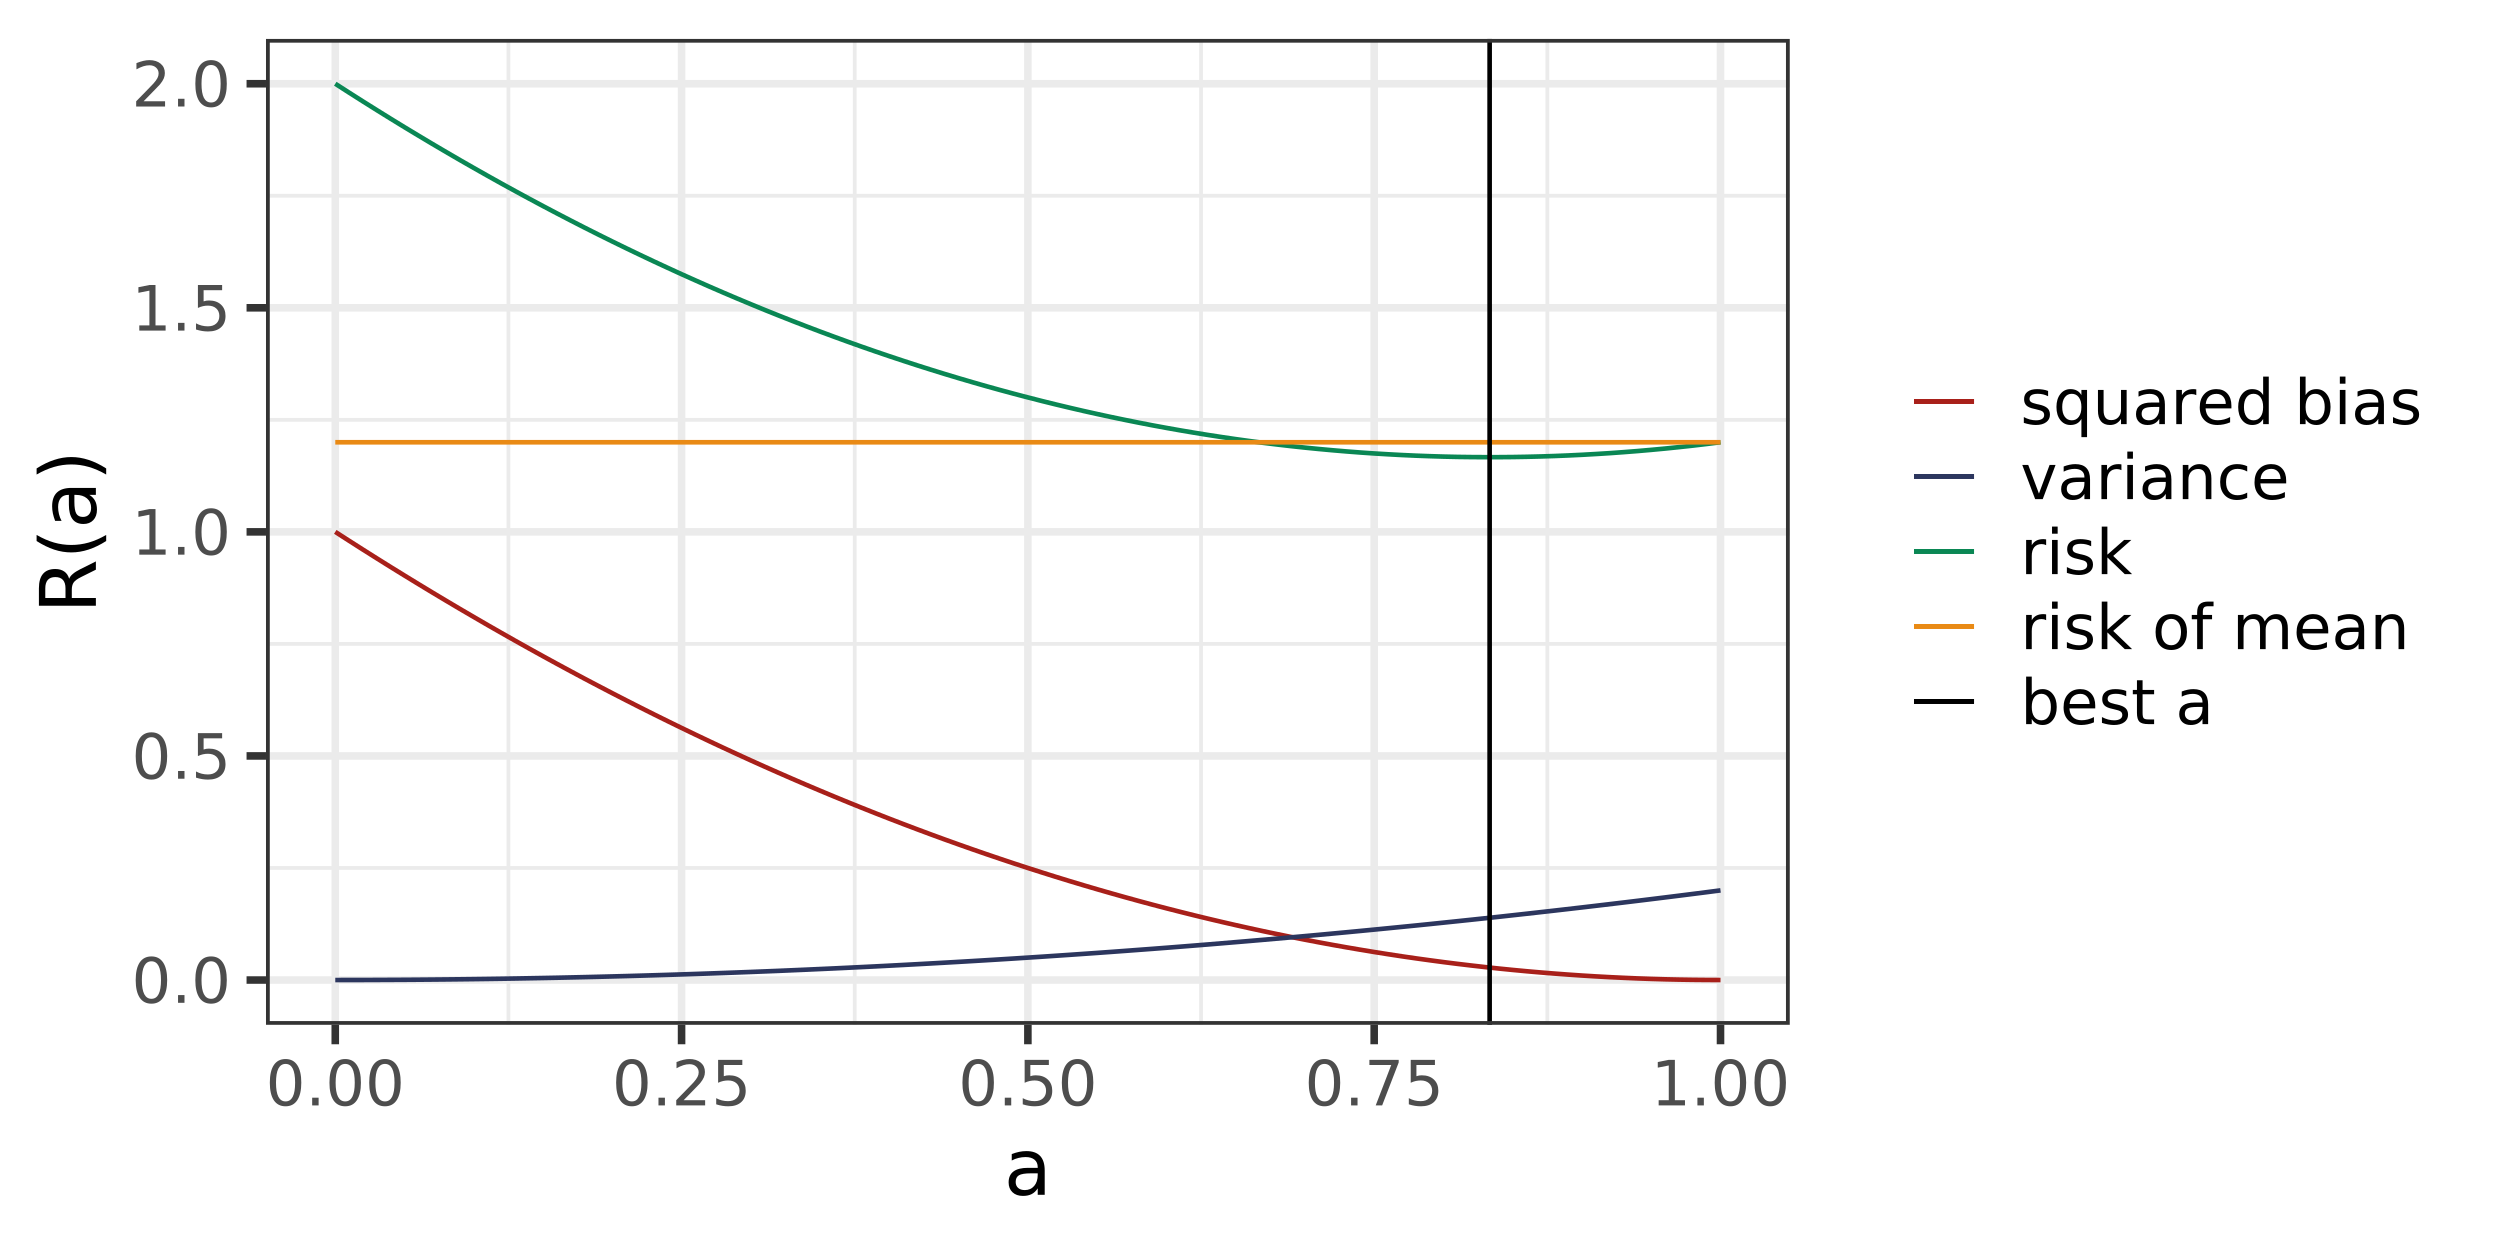 <?xml version="1.0" encoding="UTF-8"?>
<svg xmlns="http://www.w3.org/2000/svg" xmlns:xlink="http://www.w3.org/1999/xlink" width="576pt" height="288pt" viewBox="0 0 576 288" version="1.1">
<defs>
<g>
<symbol overflow="visible" id="glyph0-0">
<path style="stroke:none;" d="M 0.719 2.547 L 0.719 -10.156 L 7.922 -10.156 L 7.922 2.547 Z M 1.531 1.75 L 7.125 1.75 L 7.125 -9.344 L 1.531 -9.344 Z M 1.531 1.75 "/>
</symbol>
<symbol overflow="visible" id="glyph0-1">
<path style="stroke:none;" d="M 4.578 -9.562 C 3.848 -9.562 3.297 -9.203 2.922 -8.484 C 2.555 -7.766 2.375 -6.68 2.375 -5.234 C 2.375 -3.797 2.555 -2.719 2.922 -2 C 3.297 -1.281 3.848 -0.922 4.578 -0.922 C 5.316 -0.922 5.867 -1.281 6.234 -2 C 6.598 -2.719 6.781 -3.797 6.781 -5.234 C 6.781 -6.68 6.598 -7.766 6.234 -8.484 C 5.867 -9.203 5.316 -9.562 4.578 -9.562 Z M 4.578 -10.688 C 5.754 -10.688 6.648 -10.223 7.266 -9.297 C 7.891 -8.367 8.203 -7.016 8.203 -5.234 C 8.203 -3.473 7.891 -2.125 7.266 -1.188 C 6.648 -0.258 5.754 0.203 4.578 0.203 C 3.398 0.203 2.5 -0.258 1.875 -1.188 C 1.258 -2.125 0.953 -3.473 0.953 -5.234 C 0.953 -7.016 1.258 -8.367 1.875 -9.297 C 2.5 -10.223 3.398 -10.688 4.578 -10.688 Z M 4.578 -10.688 "/>
</symbol>
<symbol overflow="visible" id="glyph0-2">
<path style="stroke:none;" d="M 1.547 -1.781 L 3.031 -1.781 L 3.031 0 L 1.547 0 Z M 1.547 -1.781 "/>
</symbol>
<symbol overflow="visible" id="glyph0-3">
<path style="stroke:none;" d="M 1.547 -10.5 L 7.125 -10.5 L 7.125 -9.312 L 2.859 -9.312 L 2.859 -6.734 C 3.066 -6.805 3.27 -6.859 3.469 -6.891 C 3.676 -6.922 3.883 -6.938 4.094 -6.938 C 5.27 -6.938 6.195 -6.613 6.875 -5.969 C 7.562 -5.332 7.906 -4.469 7.906 -3.375 C 7.906 -2.238 7.551 -1.359 6.844 -0.734 C 6.145 -0.109 5.156 0.203 3.875 0.203 C 3.438 0.203 2.988 0.164 2.531 0.094 C 2.07 0.02 1.598 -0.094 1.109 -0.25 L 1.109 -1.672 C 1.535 -1.441 1.973 -1.27 2.422 -1.156 C 2.867 -1.039 3.344 -0.984 3.844 -0.984 C 4.656 -0.984 5.297 -1.195 5.766 -1.625 C 6.242 -2.051 6.484 -2.633 6.484 -3.375 C 6.484 -4.102 6.242 -4.68 5.766 -5.109 C 5.297 -5.535 4.656 -5.75 3.844 -5.75 C 3.469 -5.75 3.086 -5.707 2.703 -5.625 C 2.328 -5.539 1.941 -5.406 1.547 -5.219 Z M 1.547 -10.5 "/>
</symbol>
<symbol overflow="visible" id="glyph0-4">
<path style="stroke:none;" d="M 1.781 -1.203 L 4.109 -1.203 L 4.109 -9.203 L 1.578 -8.703 L 1.578 -10 L 4.094 -10.5 L 5.516 -10.5 L 5.516 -1.203 L 7.844 -1.203 L 7.844 0 L 1.781 0 Z M 1.781 -1.203 "/>
</symbol>
<symbol overflow="visible" id="glyph0-5">
<path style="stroke:none;" d="M 2.766 -1.203 L 7.719 -1.203 L 7.719 0 L 1.062 0 L 1.062 -1.203 C 1.594 -1.754 2.32 -2.5 3.25 -3.438 C 4.188 -4.383 4.773 -4.992 5.016 -5.266 C 5.473 -5.773 5.789 -6.207 5.969 -6.562 C 6.145 -6.914 6.234 -7.266 6.234 -7.609 C 6.234 -8.16 6.035 -8.613 5.641 -8.969 C 5.254 -9.32 4.75 -9.5 4.125 -9.5 C 3.676 -9.5 3.203 -9.422 2.703 -9.266 C 2.211 -9.109 1.688 -8.875 1.125 -8.562 L 1.125 -10 C 1.695 -10.227 2.227 -10.398 2.719 -10.516 C 3.219 -10.629 3.676 -10.688 4.094 -10.688 C 5.176 -10.688 6.039 -10.414 6.688 -9.875 C 7.344 -9.332 7.672 -8.609 7.672 -7.703 C 7.672 -7.266 7.586 -6.852 7.422 -6.469 C 7.266 -6.082 6.973 -5.625 6.547 -5.094 C 6.422 -4.957 6.047 -4.566 5.422 -3.922 C 4.797 -3.273 3.91 -2.367 2.766 -1.203 Z M 2.766 -1.203 "/>
</symbol>
<symbol overflow="visible" id="glyph0-6">
<path style="stroke:none;" d="M 1.188 -10.5 L 7.938 -10.5 L 7.938 -9.891 L 4.125 0 L 2.641 0 L 6.219 -9.312 L 1.188 -9.312 Z M 1.188 -10.5 "/>
</symbol>
<symbol overflow="visible" id="glyph0-7">
<path style="stroke:none;" d="M 6.375 -7.641 L 6.375 -6.422 C 6.008 -6.609 5.629 -6.75 5.234 -6.844 C 4.848 -6.938 4.441 -6.984 4.016 -6.984 C 3.367 -6.984 2.883 -6.883 2.562 -6.688 C 2.25 -6.488 2.094 -6.191 2.094 -5.797 C 2.094 -5.504 2.207 -5.27 2.438 -5.094 C 2.664 -4.926 3.125 -4.766 3.812 -4.609 L 4.266 -4.516 C 5.18 -4.316 5.832 -4.035 6.219 -3.672 C 6.602 -3.316 6.797 -2.816 6.797 -2.172 C 6.797 -1.441 6.504 -0.863 5.922 -0.438 C 5.348 -0.008 4.555 0.203 3.547 0.203 C 3.117 0.203 2.676 0.16 2.219 0.078 C 1.77 -0.004 1.289 -0.125 0.781 -0.281 L 0.781 -1.625 C 1.258 -1.375 1.727 -1.188 2.188 -1.062 C 2.656 -0.938 3.117 -0.875 3.578 -0.875 C 4.18 -0.875 4.645 -0.977 4.969 -1.188 C 5.301 -1.395 5.469 -1.691 5.469 -2.078 C 5.469 -2.43 5.348 -2.703 5.109 -2.891 C 4.879 -3.078 4.363 -3.254 3.562 -3.422 L 3.109 -3.531 C 2.305 -3.695 1.727 -3.953 1.375 -4.297 C 1.02 -4.648 0.844 -5.133 0.844 -5.75 C 0.844 -6.488 1.102 -7.055 1.625 -7.453 C 2.145 -7.859 2.891 -8.062 3.859 -8.062 C 4.336 -8.062 4.785 -8.023 5.203 -7.953 C 5.629 -7.891 6.02 -7.785 6.375 -7.641 Z M 6.375 -7.641 "/>
</symbol>
<symbol overflow="visible" id="glyph0-8">
<path style="stroke:none;" d="M 2.125 -3.938 C 2.125 -2.977 2.32 -2.227 2.719 -1.688 C 3.113 -1.145 3.648 -0.875 4.328 -0.875 C 5.016 -0.875 5.555 -1.145 5.953 -1.688 C 6.348 -2.227 6.547 -2.977 6.547 -3.938 C 6.547 -4.883 6.348 -5.629 5.953 -6.172 C 5.555 -6.711 5.016 -6.984 4.328 -6.984 C 3.648 -6.984 3.113 -6.711 2.719 -6.172 C 2.32 -5.629 2.125 -4.883 2.125 -3.938 Z M 6.547 -1.188 C 6.273 -0.719 5.93 -0.367 5.516 -0.141 C 5.098 0.086 4.598 0.203 4.016 0.203 C 3.066 0.203 2.289 -0.176 1.688 -0.938 C 1.094 -1.695 0.797 -2.695 0.797 -3.938 C 0.797 -5.176 1.094 -6.172 1.688 -6.922 C 2.289 -7.68 3.066 -8.062 4.016 -8.062 C 4.598 -8.062 5.098 -7.945 5.516 -7.719 C 5.93 -7.5 6.273 -7.156 6.547 -6.688 L 6.547 -7.875 L 7.844 -7.875 L 7.844 3 L 6.547 3 Z M 6.547 -1.188 "/>
</symbol>
<symbol overflow="visible" id="glyph0-9">
<path style="stroke:none;" d="M 1.219 -3.109 L 1.219 -7.875 L 2.516 -7.875 L 2.516 -3.156 C 2.516 -2.414 2.66 -1.859 2.953 -1.484 C 3.242 -1.109 3.68 -0.922 4.266 -0.922 C 4.961 -0.922 5.516 -1.145 5.922 -1.594 C 6.328 -2.039 6.531 -2.645 6.531 -3.406 L 6.531 -7.875 L 7.828 -7.875 L 7.828 0 L 6.531 0 L 6.531 -1.203 C 6.219 -0.734 5.852 -0.379 5.438 -0.141 C 5.02 0.086 4.535 0.203 3.984 0.203 C 3.078 0.203 2.391 -0.078 1.922 -0.641 C 1.453 -1.203 1.219 -2.023 1.219 -3.109 Z M 1.219 -3.109 "/>
</symbol>
<symbol overflow="visible" id="glyph0-10">
<path style="stroke:none;" d="M 4.938 -3.953 C 3.895 -3.953 3.172 -3.832 2.766 -3.594 C 2.359 -3.363 2.156 -2.957 2.156 -2.375 C 2.156 -1.914 2.305 -1.551 2.609 -1.281 C 2.91 -1.008 3.32 -0.875 3.844 -0.875 C 4.562 -0.875 5.133 -1.129 5.562 -1.641 C 6 -2.148 6.219 -2.828 6.219 -3.672 L 6.219 -3.953 Z M 7.516 -4.5 L 7.516 0 L 6.219 0 L 6.219 -1.203 C 5.926 -0.723 5.555 -0.367 5.109 -0.141 C 4.672 0.086 4.133 0.203 3.5 0.203 C 2.695 0.203 2.055 -0.02 1.578 -0.469 C 1.098 -0.926 0.859 -1.535 0.859 -2.297 C 0.859 -3.18 1.156 -3.848 1.75 -4.297 C 2.344 -4.742 3.227 -4.969 4.406 -4.969 L 6.219 -4.969 L 6.219 -5.094 C 6.219 -5.695 6.02 -6.16 5.625 -6.484 C 5.238 -6.805 4.691 -6.969 3.984 -6.969 C 3.535 -6.969 3.098 -6.91 2.672 -6.797 C 2.242 -6.691 1.832 -6.535 1.438 -6.328 L 1.438 -7.516 C 1.914 -7.703 2.375 -7.836 2.812 -7.922 C 3.258 -8.016 3.695 -8.062 4.125 -8.062 C 5.258 -8.062 6.109 -7.766 6.672 -7.172 C 7.234 -6.586 7.516 -5.695 7.516 -4.5 Z M 7.516 -4.5 "/>
</symbol>
<symbol overflow="visible" id="glyph0-11">
<path style="stroke:none;" d="M 5.922 -6.672 C 5.773 -6.754 5.613 -6.816 5.438 -6.859 C 5.27 -6.898 5.082 -6.922 4.875 -6.922 C 4.145 -6.922 3.582 -6.68 3.188 -6.203 C 2.801 -5.723 2.609 -5.039 2.609 -4.156 L 2.609 0 L 1.312 0 L 1.312 -7.875 L 2.609 -7.875 L 2.609 -6.656 C 2.879 -7.133 3.234 -7.488 3.672 -7.719 C 4.109 -7.945 4.641 -8.062 5.266 -8.062 C 5.348 -8.062 5.441 -8.055 5.547 -8.047 C 5.66 -8.035 5.785 -8.02 5.922 -8 Z M 5.922 -6.672 "/>
</symbol>
<symbol overflow="visible" id="glyph0-12">
<path style="stroke:none;" d="M 8.094 -4.266 L 8.094 -3.625 L 2.141 -3.625 C 2.203 -2.738 2.473 -2.062 2.953 -1.594 C 3.43 -1.125 4.098 -0.891 4.953 -0.891 C 5.453 -0.891 5.938 -0.953 6.406 -1.078 C 6.875 -1.203 7.336 -1.383 7.797 -1.625 L 7.797 -0.406 C 7.328 -0.207 6.848 -0.055 6.359 0.047 C 5.879 0.148 5.383 0.203 4.875 0.203 C 3.625 0.203 2.629 -0.16 1.891 -0.891 C 1.16 -1.617 0.797 -2.609 0.797 -3.859 C 0.797 -5.148 1.145 -6.172 1.844 -6.922 C 2.539 -7.68 3.477 -8.062 4.656 -8.062 C 5.719 -8.062 6.555 -7.719 7.172 -7.031 C 7.785 -6.352 8.094 -5.43 8.094 -4.266 Z M 6.797 -4.641 C 6.785 -5.348 6.586 -5.91 6.203 -6.328 C 5.816 -6.754 5.305 -6.969 4.672 -6.969 C 3.953 -6.969 3.375 -6.766 2.938 -6.359 C 2.5 -5.953 2.25 -5.379 2.188 -4.641 Z M 6.797 -4.641 "/>
</symbol>
<symbol overflow="visible" id="glyph0-13">
<path style="stroke:none;" d="M 6.547 -6.688 L 6.547 -10.953 L 7.844 -10.953 L 7.844 0 L 6.547 0 L 6.547 -1.188 C 6.273 -0.719 5.93 -0.367 5.516 -0.141 C 5.098 0.086 4.598 0.203 4.016 0.203 C 3.066 0.203 2.289 -0.176 1.688 -0.938 C 1.094 -1.695 0.797 -2.695 0.797 -3.938 C 0.797 -5.176 1.094 -6.172 1.688 -6.922 C 2.289 -7.68 3.066 -8.062 4.016 -8.062 C 4.598 -8.062 5.098 -7.945 5.516 -7.719 C 5.93 -7.5 6.273 -7.156 6.547 -6.688 Z M 2.125 -3.938 C 2.125 -2.977 2.32 -2.227 2.719 -1.688 C 3.113 -1.145 3.648 -0.875 4.328 -0.875 C 5.016 -0.875 5.555 -1.145 5.953 -1.688 C 6.348 -2.227 6.547 -2.977 6.547 -3.938 C 6.547 -4.883 6.348 -5.629 5.953 -6.172 C 5.555 -6.711 5.016 -6.984 4.328 -6.984 C 3.648 -6.984 3.113 -6.711 2.719 -6.172 C 2.32 -5.629 2.125 -4.883 2.125 -3.938 Z M 2.125 -3.938 "/>
</symbol>
<symbol overflow="visible" id="glyph0-14">
<path style="stroke:none;" d=""/>
</symbol>
<symbol overflow="visible" id="glyph0-15">
<path style="stroke:none;" d="M 7.016 -3.938 C 7.016 -4.883 6.816 -5.629 6.422 -6.172 C 6.035 -6.711 5.5 -6.984 4.812 -6.984 C 4.125 -6.984 3.582 -6.711 3.188 -6.172 C 2.801 -5.629 2.609 -4.883 2.609 -3.938 C 2.609 -2.977 2.801 -2.227 3.188 -1.688 C 3.582 -1.145 4.125 -0.875 4.812 -0.875 C 5.5 -0.875 6.035 -1.145 6.422 -1.688 C 6.816 -2.227 7.016 -2.977 7.016 -3.938 Z M 2.609 -6.688 C 2.879 -7.156 3.223 -7.5 3.641 -7.719 C 4.055 -7.945 4.551 -8.062 5.125 -8.062 C 6.082 -8.062 6.859 -7.68 7.453 -6.922 C 8.055 -6.172 8.359 -5.176 8.359 -3.938 C 8.359 -2.695 8.055 -1.695 7.453 -0.938 C 6.859 -0.176 6.082 0.203 5.125 0.203 C 4.551 0.203 4.055 0.086 3.641 -0.141 C 3.223 -0.367 2.879 -0.719 2.609 -1.188 L 2.609 0 L 1.312 0 L 1.312 -10.953 L 2.609 -10.953 Z M 2.609 -6.688 "/>
</symbol>
<symbol overflow="visible" id="glyph0-16">
<path style="stroke:none;" d="M 1.359 -7.875 L 2.656 -7.875 L 2.656 0 L 1.359 0 Z M 1.359 -10.953 L 2.656 -10.953 L 2.656 -9.312 L 1.359 -9.312 Z M 1.359 -10.953 "/>
</symbol>
<symbol overflow="visible" id="glyph0-17">
<path style="stroke:none;" d="M 0.422 -7.875 L 1.797 -7.875 L 4.266 -1.266 L 6.719 -7.875 L 8.094 -7.875 L 5.141 0 L 3.391 0 Z M 0.422 -7.875 "/>
</symbol>
<symbol overflow="visible" id="glyph0-18">
<path style="stroke:none;" d="M 7.906 -4.75 L 7.906 0 L 6.609 0 L 6.609 -4.719 C 6.609 -5.457 6.461 -6.008 6.172 -6.375 C 5.879 -6.75 5.445 -6.938 4.875 -6.938 C 4.164 -6.938 3.609 -6.711 3.203 -6.266 C 2.805 -5.828 2.609 -5.223 2.609 -4.453 L 2.609 0 L 1.312 0 L 1.312 -7.875 L 2.609 -7.875 L 2.609 -6.656 C 2.922 -7.125 3.285 -7.473 3.703 -7.703 C 4.117 -7.941 4.602 -8.062 5.156 -8.062 C 6.062 -8.062 6.742 -7.781 7.203 -7.219 C 7.672 -6.664 7.906 -5.844 7.906 -4.75 Z M 7.906 -4.75 "/>
</symbol>
<symbol overflow="visible" id="glyph0-19">
<path style="stroke:none;" d="M 7.031 -7.578 L 7.031 -6.359 C 6.664 -6.566 6.297 -6.719 5.922 -6.812 C 5.555 -6.914 5.188 -6.969 4.812 -6.969 C 3.969 -6.969 3.312 -6.703 2.844 -6.172 C 2.383 -5.641 2.156 -4.895 2.156 -3.938 C 2.156 -2.969 2.383 -2.219 2.844 -1.688 C 3.312 -1.156 3.969 -0.891 4.812 -0.891 C 5.188 -0.891 5.555 -0.941 5.922 -1.047 C 6.297 -1.148 6.664 -1.301 7.031 -1.5 L 7.031 -0.297 C 6.664 -0.129 6.289 -0.004 5.906 0.078 C 5.52 0.16 5.109 0.203 4.672 0.203 C 3.484 0.203 2.539 -0.164 1.844 -0.906 C 1.145 -1.656 0.797 -2.664 0.797 -3.938 C 0.797 -5.219 1.145 -6.223 1.844 -6.953 C 2.551 -7.691 3.52 -8.062 4.75 -8.062 C 5.156 -8.062 5.547 -8.02 5.922 -7.938 C 6.305 -7.863 6.676 -7.742 7.031 -7.578 Z M 7.031 -7.578 "/>
</symbol>
<symbol overflow="visible" id="glyph0-20">
<path style="stroke:none;" d="M 1.312 -10.953 L 2.609 -10.953 L 2.609 -4.484 L 6.469 -7.875 L 8.125 -7.875 L 3.953 -4.188 L 8.297 0 L 6.609 0 L 2.609 -3.844 L 2.609 0 L 1.312 0 Z M 1.312 -10.953 "/>
</symbol>
<symbol overflow="visible" id="glyph0-21">
<path style="stroke:none;" d="M 4.406 -6.969 C 3.719 -6.969 3.172 -6.695 2.766 -6.156 C 2.359 -5.613 2.156 -4.875 2.156 -3.938 C 2.156 -2.988 2.352 -2.242 2.75 -1.703 C 3.156 -1.16 3.707 -0.891 4.406 -0.891 C 5.094 -0.891 5.641 -1.16 6.047 -1.703 C 6.453 -2.254 6.656 -3 6.656 -3.938 C 6.656 -4.863 6.453 -5.598 6.047 -6.141 C 5.641 -6.691 5.094 -6.969 4.406 -6.969 Z M 4.406 -8.062 C 5.531 -8.062 6.414 -7.695 7.062 -6.969 C 7.707 -6.238 8.031 -5.227 8.031 -3.938 C 8.031 -2.645 7.707 -1.629 7.062 -0.891 C 6.414 -0.16 5.531 0.203 4.406 0.203 C 3.281 0.203 2.395 -0.16 1.75 -0.891 C 1.113 -1.629 0.797 -2.645 0.797 -3.938 C 0.797 -5.227 1.113 -6.238 1.75 -6.969 C 2.395 -7.695 3.281 -8.062 4.406 -8.062 Z M 4.406 -8.062 "/>
</symbol>
<symbol overflow="visible" id="glyph0-22">
<path style="stroke:none;" d="M 5.344 -10.953 L 5.344 -9.875 L 4.109 -9.875 C 3.641 -9.875 3.316 -9.781 3.141 -9.594 C 2.961 -9.406 2.875 -9.066 2.875 -8.578 L 2.875 -7.875 L 5 -7.875 L 5 -6.875 L 2.875 -6.875 L 2.875 0 L 1.562 0 L 1.562 -6.875 L 0.328 -6.875 L 0.328 -7.875 L 1.562 -7.875 L 1.562 -8.422 C 1.562 -9.305 1.766 -9.945 2.172 -10.344 C 2.586 -10.75 3.238 -10.953 4.125 -10.953 Z M 5.344 -10.953 "/>
</symbol>
<symbol overflow="visible" id="glyph0-23">
<path style="stroke:none;" d="M 7.484 -6.359 C 7.816 -6.941 8.207 -7.367 8.656 -7.641 C 9.102 -7.922 9.629 -8.062 10.234 -8.062 C 11.055 -8.062 11.691 -7.773 12.141 -7.203 C 12.586 -6.629 12.812 -5.812 12.812 -4.75 L 12.812 0 L 11.516 0 L 11.516 -4.719 C 11.516 -5.469 11.379 -6.023 11.109 -6.391 C 10.836 -6.754 10.43 -6.938 9.891 -6.938 C 9.211 -6.938 8.676 -6.711 8.281 -6.266 C 7.895 -5.828 7.703 -5.223 7.703 -4.453 L 7.703 0 L 6.406 0 L 6.406 -4.719 C 6.406 -5.477 6.27 -6.035 6 -6.391 C 5.738 -6.754 5.328 -6.938 4.766 -6.938 C 4.109 -6.938 3.582 -6.711 3.188 -6.266 C 2.801 -5.816 2.609 -5.211 2.609 -4.453 L 2.609 0 L 1.312 0 L 1.312 -7.875 L 2.609 -7.875 L 2.609 -6.656 C 2.898 -7.133 3.254 -7.488 3.672 -7.719 C 4.086 -7.945 4.578 -8.062 5.141 -8.062 C 5.711 -8.062 6.195 -7.914 6.594 -7.625 C 7 -7.344 7.297 -6.922 7.484 -6.359 Z M 7.484 -6.359 "/>
</symbol>
<symbol overflow="visible" id="glyph0-24">
<path style="stroke:none;" d="M 2.641 -10.109 L 2.641 -7.875 L 5.297 -7.875 L 5.297 -6.875 L 2.641 -6.875 L 2.641 -2.594 C 2.641 -1.945 2.727 -1.531 2.906 -1.344 C 3.082 -1.164 3.438 -1.078 3.969 -1.078 L 5.297 -1.078 L 5.297 0 L 3.969 0 C 2.969 0 2.281 -0.188 1.906 -0.562 C 1.531 -0.938 1.344 -1.613 1.344 -2.594 L 1.344 -6.875 L 0.391 -6.875 L 0.391 -7.875 L 1.344 -7.875 L 1.344 -10.109 Z M 2.641 -10.109 "/>
</symbol>
<symbol overflow="visible" id="glyph1-0">
<path style="stroke:none;" d="M 0.891 3.188 L 0.891 -12.688 L 9.891 -12.688 L 9.891 3.188 Z M 1.906 2.188 L 8.891 2.188 L 8.891 -11.688 L 1.906 -11.688 Z M 1.906 2.188 "/>
</symbol>
<symbol overflow="visible" id="glyph1-1">
<path style="stroke:none;" d="M 6.172 -4.953 C 4.859 -4.953 3.953 -4.801 3.453 -4.5 C 2.953 -4.195 2.703 -3.688 2.703 -2.969 C 2.703 -2.395 2.891 -1.938 3.266 -1.594 C 3.641 -1.258 4.156 -1.094 4.812 -1.094 C 5.707 -1.094 6.426 -1.41 6.969 -2.047 C 7.508 -2.68 7.781 -3.531 7.781 -4.594 L 7.781 -4.953 Z M 9.391 -5.609 L 9.391 0 L 7.781 0 L 7.781 -1.5 C 7.406 -0.895 6.941 -0.453 6.391 -0.172 C 5.848 0.109 5.176 0.25 4.375 0.25 C 3.363 0.25 2.562 -0.031 1.969 -0.594 C 1.375 -1.156 1.078 -1.91 1.078 -2.859 C 1.078 -3.973 1.445 -4.812 2.188 -5.375 C 2.938 -5.938 4.047 -6.219 5.516 -6.219 L 7.781 -6.219 L 7.781 -6.375 C 7.781 -7.113 7.535 -7.688 7.047 -8.094 C 6.555 -8.5 5.867 -8.703 4.984 -8.703 C 4.422 -8.703 3.875 -8.633 3.344 -8.5 C 2.812 -8.375 2.297 -8.176 1.797 -7.906 L 1.797 -9.391 C 2.391 -9.617 2.961 -9.789 3.516 -9.906 C 4.078 -10.02 4.625 -10.078 5.156 -10.078 C 6.57 -10.078 7.629 -9.707 8.328 -8.969 C 9.035 -8.227 9.391 -7.109 9.391 -5.609 Z M 9.391 -5.609 "/>
</symbol>
<symbol overflow="visible" id="glyph2-0">
<path style="stroke:none;" d="M 3.188 -0.891 L -12.688 -0.891 L -12.688 -9.891 L 3.188 -9.891 Z M 2.188 -1.906 L 2.188 -8.891 L -11.688 -8.891 L -11.688 -1.906 Z M 2.188 -1.906 "/>
</symbol>
<symbol overflow="visible" id="glyph2-1">
<path style="stroke:none;" d="M -6.156 -7.984 C -6.02 -8.367 -5.738 -8.738 -5.312 -9.094 C -4.895 -9.457 -4.32 -9.82 -3.594 -10.188 L 0 -11.984 L 0 -10.078 L -3.359 -8.406 C -4.242 -7.969 -4.828 -7.547 -5.109 -7.141 C -5.398 -6.734 -5.547 -6.176 -5.547 -5.469 L -5.547 -3.547 L 0 -3.547 L 0 -1.766 L -13.125 -1.766 L -13.125 -5.781 C -13.125 -7.281 -12.805 -8.395 -12.172 -9.125 C -11.547 -9.863 -10.602 -10.234 -9.344 -10.234 C -8.52 -10.234 -7.832 -10.039 -7.281 -9.656 C -6.738 -9.281 -6.363 -8.723 -6.156 -7.984 Z M -11.656 -3.547 L -7 -3.547 L -7 -5.781 C -7 -6.633 -7.195 -7.281 -7.594 -7.719 C -7.988 -8.156 -8.57 -8.375 -9.344 -8.375 C -10.113 -8.375 -10.691 -8.156 -11.078 -7.719 C -11.461 -7.281 -11.656 -6.633 -11.656 -5.781 Z M -11.656 -3.547 "/>
</symbol>
<symbol overflow="visible" id="glyph2-2">
<path style="stroke:none;" d="M -13.656 -5.578 C -12.312 -4.797 -10.977 -4.211 -9.656 -3.828 C -8.344 -3.453 -7.008 -3.266 -5.656 -3.266 C -4.301 -3.266 -2.957 -3.453 -1.625 -3.828 C -0.301 -4.211 1.031 -4.797 2.375 -5.578 L 2.375 -4.172 C 1 -3.297 -0.352 -2.641 -1.688 -2.203 C -3.02 -1.766 -4.344 -1.547 -5.656 -1.547 C -6.957 -1.547 -8.27 -1.758 -9.594 -2.188 C -10.914 -2.625 -12.27 -3.285 -13.656 -4.172 Z M -13.656 -5.578 "/>
</symbol>
<symbol overflow="visible" id="glyph2-3">
<path style="stroke:none;" d="M -4.953 -6.172 C -4.953 -4.859 -4.801 -3.953 -4.5 -3.453 C -4.195 -2.953 -3.688 -2.703 -2.969 -2.703 C -2.395 -2.703 -1.938 -2.891 -1.594 -3.266 C -1.258 -3.641 -1.094 -4.156 -1.094 -4.812 C -1.094 -5.707 -1.41 -6.426 -2.047 -6.969 C -2.68 -7.508 -3.531 -7.781 -4.594 -7.781 L -4.953 -7.781 Z M -5.609 -9.391 L 0 -9.391 L 0 -7.781 L -1.5 -7.781 C -0.895 -7.406 -0.453 -6.941 -0.172 -6.391 C 0.109 -5.848 0.25 -5.176 0.25 -4.375 C 0.25 -3.363 -0.031 -2.562 -0.594 -1.969 C -1.156 -1.375 -1.91 -1.078 -2.859 -1.078 C -3.973 -1.078 -4.812 -1.445 -5.375 -2.188 C -5.938 -2.938 -6.219 -4.047 -6.219 -5.516 L -6.219 -7.781 L -6.375 -7.781 C -7.113 -7.781 -7.688 -7.535 -8.094 -7.047 C -8.5 -6.555 -8.703 -5.867 -8.703 -4.984 C -8.703 -4.422 -8.633 -3.875 -8.5 -3.344 C -8.375 -2.812 -8.176 -2.297 -7.906 -1.797 L -9.391 -1.797 C -9.617 -2.391 -9.789 -2.961 -9.906 -3.516 C -10.02 -4.078 -10.078 -4.625 -10.078 -5.156 C -10.078 -6.57 -9.707 -7.629 -8.969 -8.328 C -8.227 -9.035 -7.109 -9.391 -5.609 -9.391 Z M -5.609 -9.391 "/>
</symbol>
<symbol overflow="visible" id="glyph2-4">
<path style="stroke:none;" d="M -13.656 -1.438 L -13.656 -2.844 C -12.27 -3.727 -10.914 -4.383 -9.594 -4.812 C -8.27 -5.25 -6.957 -5.469 -5.656 -5.469 C -4.344 -5.469 -3.02 -5.25 -1.688 -4.812 C -0.352 -4.383 1 -3.727 2.375 -2.844 L 2.375 -1.438 C 1.031 -2.219 -0.301 -2.801 -1.625 -3.188 C -2.957 -3.57 -4.301 -3.766 -5.656 -3.766 C -7.008 -3.766 -8.344 -3.57 -9.656 -3.188 C -10.977 -2.801 -12.312 -2.219 -13.656 -1.438 Z M -13.656 -1.438 "/>
</symbol>
</g>
<clipPath id="clip1">
  <path d="M 61.285 8.965 L 412.359 8.965 L 412.359 236.121 L 61.285 236.121 Z M 61.285 8.965 "/>
</clipPath>
<clipPath id="clip2">
  <path d="M 61.285 199 L 412.359 199 L 412.359 201 L 61.285 201 Z M 61.285 199 "/>
</clipPath>
<clipPath id="clip3">
  <path d="M 61.285 147 L 412.359 147 L 412.359 149 L 61.285 149 Z M 61.285 147 "/>
</clipPath>
<clipPath id="clip4">
  <path d="M 61.285 96 L 412.359 96 L 412.359 98 L 61.285 98 Z M 61.285 96 "/>
</clipPath>
<clipPath id="clip5">
  <path d="M 61.285 44 L 412.359 44 L 412.359 46 L 61.285 46 Z M 61.285 44 "/>
</clipPath>
<clipPath id="clip6">
  <path d="M 116 8.965 L 118 8.965 L 118 236.121 L 116 236.121 Z M 116 8.965 "/>
</clipPath>
<clipPath id="clip7">
  <path d="M 196 8.965 L 198 8.965 L 198 236.121 L 196 236.121 Z M 196 8.965 "/>
</clipPath>
<clipPath id="clip8">
  <path d="M 276 8.965 L 278 8.965 L 278 236.121 L 276 236.121 Z M 276 8.965 "/>
</clipPath>
<clipPath id="clip9">
  <path d="M 356 8.965 L 357 8.965 L 357 236.121 L 356 236.121 Z M 356 8.965 "/>
</clipPath>
<clipPath id="clip10">
  <path d="M 61.285 224 L 412.359 224 L 412.359 227 L 61.285 227 Z M 61.285 224 "/>
</clipPath>
<clipPath id="clip11">
  <path d="M 61.285 173 L 412.359 173 L 412.359 176 L 61.285 176 Z M 61.285 173 "/>
</clipPath>
<clipPath id="clip12">
  <path d="M 61.285 121 L 412.359 121 L 412.359 124 L 61.285 124 Z M 61.285 121 "/>
</clipPath>
<clipPath id="clip13">
  <path d="M 61.285 70 L 412.359 70 L 412.359 72 L 61.285 72 Z M 61.285 70 "/>
</clipPath>
<clipPath id="clip14">
  <path d="M 61.285 18 L 412.359 18 L 412.359 21 L 61.285 21 Z M 61.285 18 "/>
</clipPath>
<clipPath id="clip15">
  <path d="M 76 8.965 L 79 8.965 L 79 236.121 L 76 236.121 Z M 76 8.965 "/>
</clipPath>
<clipPath id="clip16">
  <path d="M 156 8.965 L 158 8.965 L 158 236.121 L 156 236.121 Z M 156 8.965 "/>
</clipPath>
<clipPath id="clip17">
  <path d="M 235 8.965 L 238 8.965 L 238 236.121 L 235 236.121 Z M 235 8.965 "/>
</clipPath>
<clipPath id="clip18">
  <path d="M 315 8.965 L 318 8.965 L 318 236.121 L 315 236.121 Z M 315 8.965 "/>
</clipPath>
<clipPath id="clip19">
  <path d="M 395 8.965 L 398 8.965 L 398 236.121 L 395 236.121 Z M 395 8.965 "/>
</clipPath>
<clipPath id="clip20">
  <path d="M 342 8.965 L 344 8.965 L 344 236.121 L 342 236.121 Z M 342 8.965 "/>
</clipPath>
<clipPath id="clip21">
  <path d="M 61.285 8.965 L 412.359 8.965 L 412.359 236.121 L 61.285 236.121 Z M 61.285 8.965 "/>
</clipPath>
</defs>
<g id="surface14">
<rect x="0" y="0" width="576" height="288" style="fill:rgb(100%,100%,100%);fill-opacity:1;stroke:none;"/>
<rect x="0" y="0" width="576" height="288" style="fill:rgb(100%,100%,100%);fill-opacity:1;stroke:none;"/>
<path style="fill:none;stroke-width:1.746;stroke-linecap:round;stroke-linejoin:round;stroke:rgb(100%,100%,100%);stroke-opacity:1;stroke-miterlimit:10;" d="M 0 288 L 576 288 L 576 0 L 0 0 Z M 0 288 "/>
<g clip-path="url(#clip1)" clip-rule="nonzero">
<path style=" stroke:none;fill-rule:nonzero;fill:rgb(100%,100%,100%);fill-opacity:1;" d="M 61.285 236.121 L 412.359 236.121 L 412.359 8.965 L 61.285 8.965 Z M 61.285 236.121 "/>
</g>
<g clip-path="url(#clip2)" clip-rule="nonzero">
<path style="fill:none;stroke-width:0.873;stroke-linecap:butt;stroke-linejoin:round;stroke:rgb(92.157%,92.157%,92.157%);stroke-opacity:1;stroke-miterlimit:10;" d="M 61.285 199.984 L 412.363 199.984 "/>
</g>
<g clip-path="url(#clip3)" clip-rule="nonzero">
<path style="fill:none;stroke-width:0.873;stroke-linecap:butt;stroke-linejoin:round;stroke:rgb(92.157%,92.157%,92.157%);stroke-opacity:1;stroke-miterlimit:10;" d="M 61.285 148.355 L 412.363 148.355 "/>
</g>
<g clip-path="url(#clip4)" clip-rule="nonzero">
<path style="fill:none;stroke-width:0.873;stroke-linecap:butt;stroke-linejoin:round;stroke:rgb(92.157%,92.157%,92.157%);stroke-opacity:1;stroke-miterlimit:10;" d="M 61.285 96.73 L 412.363 96.73 "/>
</g>
<g clip-path="url(#clip5)" clip-rule="nonzero">
<path style="fill:none;stroke-width:0.873;stroke-linecap:butt;stroke-linejoin:round;stroke:rgb(92.157%,92.157%,92.157%);stroke-opacity:1;stroke-miterlimit:10;" d="M 61.285 45.105 L 412.363 45.105 "/>
</g>
<g clip-path="url(#clip6)" clip-rule="nonzero">
<path style="fill:none;stroke-width:0.873;stroke-linecap:butt;stroke-linejoin:round;stroke:rgb(92.157%,92.157%,92.157%);stroke-opacity:1;stroke-miterlimit:10;" d="M 117.141 236.121 L 117.141 8.965 "/>
</g>
<g clip-path="url(#clip7)" clip-rule="nonzero">
<path style="fill:none;stroke-width:0.873;stroke-linecap:butt;stroke-linejoin:round;stroke:rgb(92.157%,92.157%,92.157%);stroke-opacity:1;stroke-miterlimit:10;" d="M 196.93 236.121 L 196.93 8.965 "/>
</g>
<g clip-path="url(#clip8)" clip-rule="nonzero">
<path style="fill:none;stroke-width:0.873;stroke-linecap:butt;stroke-linejoin:round;stroke:rgb(92.157%,92.157%,92.157%);stroke-opacity:1;stroke-miterlimit:10;" d="M 276.719 236.121 L 276.719 8.965 "/>
</g>
<g clip-path="url(#clip9)" clip-rule="nonzero">
<path style="fill:none;stroke-width:0.873;stroke-linecap:butt;stroke-linejoin:round;stroke:rgb(92.157%,92.157%,92.157%);stroke-opacity:1;stroke-miterlimit:10;" d="M 356.508 236.121 L 356.508 8.965 "/>
</g>
<g clip-path="url(#clip10)" clip-rule="nonzero">
<path style="fill:none;stroke-width:1.746;stroke-linecap:butt;stroke-linejoin:round;stroke:rgb(92.157%,92.157%,92.157%);stroke-opacity:1;stroke-miterlimit:10;" d="M 61.285 225.797 L 412.363 225.797 "/>
</g>
<g clip-path="url(#clip11)" clip-rule="nonzero">
<path style="fill:none;stroke-width:1.746;stroke-linecap:butt;stroke-linejoin:round;stroke:rgb(92.157%,92.157%,92.157%);stroke-opacity:1;stroke-miterlimit:10;" d="M 61.285 174.172 L 412.363 174.172 "/>
</g>
<g clip-path="url(#clip12)" clip-rule="nonzero">
<path style="fill:none;stroke-width:1.746;stroke-linecap:butt;stroke-linejoin:round;stroke:rgb(92.157%,92.157%,92.157%);stroke-opacity:1;stroke-miterlimit:10;" d="M 61.285 122.543 L 412.363 122.543 "/>
</g>
<g clip-path="url(#clip13)" clip-rule="nonzero">
<path style="fill:none;stroke-width:1.746;stroke-linecap:butt;stroke-linejoin:round;stroke:rgb(92.157%,92.157%,92.157%);stroke-opacity:1;stroke-miterlimit:10;" d="M 61.285 70.918 L 412.363 70.918 "/>
</g>
<g clip-path="url(#clip14)" clip-rule="nonzero">
<path style="fill:none;stroke-width:1.746;stroke-linecap:butt;stroke-linejoin:round;stroke:rgb(92.157%,92.157%,92.157%);stroke-opacity:1;stroke-miterlimit:10;" d="M 61.285 19.293 L 412.363 19.293 "/>
</g>
<g clip-path="url(#clip15)" clip-rule="nonzero">
<path style="fill:none;stroke-width:1.746;stroke-linecap:butt;stroke-linejoin:round;stroke:rgb(92.157%,92.157%,92.157%);stroke-opacity:1;stroke-miterlimit:10;" d="M 77.246 236.121 L 77.246 8.965 "/>
</g>
<g clip-path="url(#clip16)" clip-rule="nonzero">
<path style="fill:none;stroke-width:1.746;stroke-linecap:butt;stroke-linejoin:round;stroke:rgb(92.157%,92.157%,92.157%);stroke-opacity:1;stroke-miterlimit:10;" d="M 157.035 236.121 L 157.035 8.965 "/>
</g>
<g clip-path="url(#clip17)" clip-rule="nonzero">
<path style="fill:none;stroke-width:1.746;stroke-linecap:butt;stroke-linejoin:round;stroke:rgb(92.157%,92.157%,92.157%);stroke-opacity:1;stroke-miterlimit:10;" d="M 236.824 236.121 L 236.824 8.965 "/>
</g>
<g clip-path="url(#clip18)" clip-rule="nonzero">
<path style="fill:none;stroke-width:1.746;stroke-linecap:butt;stroke-linejoin:round;stroke:rgb(92.157%,92.157%,92.157%);stroke-opacity:1;stroke-miterlimit:10;" d="M 316.613 236.121 L 316.613 8.965 "/>
</g>
<g clip-path="url(#clip19)" clip-rule="nonzero">
<path style="fill:none;stroke-width:1.746;stroke-linecap:butt;stroke-linejoin:round;stroke:rgb(92.157%,92.157%,92.157%);stroke-opacity:1;stroke-miterlimit:10;" d="M 396.406 236.121 L 396.406 8.965 "/>
</g>
<path style="fill:none;stroke-width:1.067;stroke-linecap:butt;stroke-linejoin:round;stroke:rgb(65.882%,12.549%,10.196%);stroke-opacity:1;stroke-miterlimit:10;" d="M 77.246 122.543 L 80.438 124.598 L 83.629 126.633 L 86.82 128.645 L 90.012 130.641 L 93.203 132.609 L 96.395 134.562 L 99.586 136.492 L 102.777 138.402 L 105.969 140.293 L 109.16 142.16 L 112.352 144.012 L 115.543 145.836 L 118.734 147.645 L 121.926 149.43 L 125.117 151.195 L 128.309 152.941 L 131.5 154.664 L 134.691 156.371 L 137.883 158.051 L 141.078 159.715 L 144.27 161.355 L 147.461 162.977 L 150.652 164.578 L 153.844 166.156 L 157.035 167.719 L 160.227 169.254 L 163.418 170.773 L 166.609 172.27 L 169.801 173.746 L 172.992 175.203 L 176.184 176.637 L 179.375 178.051 L 182.566 179.445 L 185.758 180.82 L 188.949 182.172 L 192.141 183.504 L 195.332 184.816 L 198.523 186.105 L 201.715 187.375 L 204.91 188.625 L 208.102 189.855 L 211.293 191.062 L 214.484 192.25 L 217.676 193.418 L 220.867 194.562 L 224.059 195.688 L 227.25 196.793 L 230.441 197.875 L 233.633 198.941 L 236.824 199.984 L 240.016 201.004 L 243.207 202.008 L 246.398 202.988 L 249.59 203.949 L 252.781 204.887 L 255.973 205.805 L 259.164 206.703 L 262.355 207.582 L 265.547 208.441 L 268.742 209.277 L 271.934 210.09 L 275.125 210.887 L 278.316 211.66 L 281.508 212.414 L 284.699 213.148 L 287.891 213.859 L 291.082 214.551 L 294.273 215.223 L 297.465 215.875 L 300.656 216.504 L 303.848 217.113 L 307.039 217.703 L 310.23 218.27 L 313.422 218.816 L 316.613 219.344 L 319.805 219.848 L 322.996 220.336 L 326.188 220.801 L 329.379 221.242 L 332.574 221.668 L 335.766 222.07 L 338.957 222.449 L 342.148 222.812 L 345.34 223.152 L 348.531 223.473 L 351.723 223.773 L 354.914 224.051 L 358.105 224.309 L 361.297 224.547 L 364.488 224.766 L 367.68 224.961 L 370.871 225.137 L 374.062 225.289 L 377.254 225.426 L 380.445 225.539 L 383.637 225.633 L 386.828 225.703 L 390.02 225.754 L 393.211 225.785 L 396.406 225.797 "/>
<path style="fill:none;stroke-width:1.067;stroke-linecap:butt;stroke-linejoin:round;stroke:rgb(17.255%,21.176%,36.863%);stroke-opacity:1;stroke-miterlimit:10;" d="M 77.246 225.797 L 83.629 225.789 L 86.82 225.777 L 93.203 225.746 L 96.395 225.723 L 99.586 225.695 L 102.777 225.664 L 105.969 225.629 L 109.16 225.59 L 112.352 225.547 L 115.543 225.5 L 118.734 225.449 L 125.117 225.332 L 128.309 225.27 L 134.691 225.129 L 137.883 225.051 L 141.078 224.969 L 144.27 224.887 L 147.461 224.797 L 150.652 224.703 L 153.844 224.605 L 157.035 224.504 L 160.227 224.398 L 163.418 224.289 L 166.609 224.176 L 169.801 224.059 L 172.992 223.938 L 176.184 223.812 L 179.375 223.684 L 185.758 223.41 L 192.141 223.121 L 195.332 222.969 L 201.715 222.656 L 204.91 222.492 L 208.102 222.324 L 211.293 222.152 L 214.484 221.977 L 217.676 221.797 L 220.867 221.613 L 224.059 221.426 L 227.25 221.234 L 230.441 221.039 L 233.633 220.84 L 240.016 220.426 L 246.398 219.996 L 252.781 219.551 L 255.973 219.32 L 259.164 219.086 L 265.547 218.609 L 268.742 218.363 L 271.934 218.113 L 275.125 217.859 L 278.316 217.602 L 284.699 217.07 L 287.891 216.801 L 291.082 216.527 L 297.465 215.965 L 303.848 215.387 L 310.23 214.793 L 313.422 214.488 L 316.613 214.18 L 319.805 213.867 L 326.188 213.234 L 329.379 212.91 L 332.574 212.578 L 335.766 212.246 L 338.957 211.91 L 342.148 211.57 L 345.34 211.227 L 351.723 210.523 L 358.105 209.805 L 364.488 209.07 L 367.68 208.695 L 374.062 207.938 L 377.254 207.551 L 380.445 207.16 L 383.637 206.766 L 386.828 206.367 L 390.02 205.965 L 393.211 205.559 L 396.406 205.145 "/>
<path style="fill:none;stroke-width:1.067;stroke-linecap:butt;stroke-linejoin:round;stroke:rgb(3.922%,52.941%,32.941%);stroke-opacity:1;stroke-miterlimit:10;" d="M 77.246 19.293 L 80.438 21.344 L 83.629 23.371 L 86.82 25.375 L 90.012 27.355 L 93.203 29.309 L 96.395 31.234 L 99.586 33.141 L 102.777 35.02 L 105.969 36.875 L 109.16 38.703 L 112.352 40.508 L 115.543 42.289 L 118.734 44.043 L 121.926 45.773 L 125.117 47.48 L 128.309 49.16 L 131.5 50.816 L 134.691 52.449 L 137.883 54.055 L 141.078 55.637 L 144.27 57.195 L 147.461 58.727 L 150.652 60.234 L 153.844 61.715 L 157.035 63.176 L 160.227 64.605 L 163.418 66.016 L 166.609 67.398 L 169.801 68.758 L 172.992 70.09 L 176.184 71.402 L 179.375 72.684 L 182.566 73.945 L 185.758 75.18 L 188.949 76.391 L 192.141 77.574 L 195.332 78.734 L 198.523 79.871 L 201.715 80.984 L 204.91 82.07 L 208.102 83.129 L 211.293 84.168 L 214.484 85.18 L 217.676 86.168 L 220.867 87.129 L 224.059 88.066 L 227.25 88.98 L 230.441 89.867 L 233.633 90.73 L 236.824 91.566 L 240.016 92.383 L 243.207 93.172 L 246.398 93.934 L 249.59 94.676 L 252.781 95.387 L 255.973 96.078 L 259.164 96.742 L 262.355 97.383 L 265.547 98 L 268.742 98.59 L 271.934 99.156 L 275.125 99.695 L 278.316 100.211 L 281.508 100.703 L 284.699 101.172 L 287.891 101.613 L 291.082 102.031 L 294.273 102.422 L 297.465 102.789 L 300.656 103.133 L 303.848 103.449 L 307.039 103.742 L 310.23 104.012 L 313.422 104.258 L 316.613 104.477 L 319.805 104.668 L 322.996 104.84 L 326.188 104.984 L 329.379 105.102 L 332.574 105.199 L 335.766 105.27 L 338.957 105.312 L 342.148 105.332 L 345.34 105.328 L 348.531 105.301 L 351.723 105.246 L 354.914 105.168 L 358.105 105.066 L 361.297 104.938 L 364.488 104.785 L 367.68 104.605 L 370.871 104.406 L 374.062 104.176 L 377.254 103.926 L 380.445 103.648 L 383.637 103.348 L 386.828 103.02 L 390.02 102.672 L 393.211 102.293 L 396.406 101.895 "/>
<path style="fill:none;stroke-width:1.067;stroke-linecap:butt;stroke-linejoin:round;stroke:rgb(91.373%,54.118%,8.235%);stroke-opacity:1;stroke-miterlimit:10;" d="M 77.246 101.895 L 396.406 101.895 "/>
<g clip-path="url(#clip20)" clip-rule="nonzero">
<path style="fill:none;stroke-width:1.067;stroke-linecap:butt;stroke-linejoin:round;stroke:rgb(0%,0%,0%);stroke-opacity:1;stroke-miterlimit:10;" d="M 343.211 236.121 L 343.211 8.965 "/>
</g>
<g clip-path="url(#clip21)" clip-rule="nonzero">
<path style="fill:none;stroke-width:1.746;stroke-linecap:round;stroke-linejoin:round;stroke:rgb(20%,20%,20%);stroke-opacity:1;stroke-miterlimit:10;" d="M 61.285 236.121 L 412.359 236.121 L 412.359 8.965 L 61.285 8.965 Z M 61.285 236.121 "/>
</g>
<g style="fill:rgb(30.196%,30.196%,30.196%);fill-opacity:1;">
  <use xlink:href="#glyph0-1" x="30.312" y="231.047"/>
  <use xlink:href="#glyph0-2" x="39.474" y="231.047"/>
  <use xlink:href="#glyph0-1" x="44.052" y="231.047"/>
</g>
<g style="fill:rgb(30.196%,30.196%,30.196%);fill-opacity:1;">
  <use xlink:href="#glyph0-1" x="30.312" y="179.418"/>
  <use xlink:href="#glyph0-2" x="39.474" y="179.418"/>
  <use xlink:href="#glyph0-3" x="44.052" y="179.418"/>
</g>
<g style="fill:rgb(30.196%,30.196%,30.196%);fill-opacity:1;">
  <use xlink:href="#glyph0-4" x="30.312" y="127.793"/>
  <use xlink:href="#glyph0-2" x="39.474" y="127.793"/>
  <use xlink:href="#glyph0-1" x="44.052" y="127.793"/>
</g>
<g style="fill:rgb(30.196%,30.196%,30.196%);fill-opacity:1;">
  <use xlink:href="#glyph0-4" x="30.312" y="76.168"/>
  <use xlink:href="#glyph0-2" x="39.474" y="76.168"/>
  <use xlink:href="#glyph0-3" x="44.052" y="76.168"/>
</g>
<g style="fill:rgb(30.196%,30.196%,30.196%);fill-opacity:1;">
  <use xlink:href="#glyph0-5" x="30.312" y="24.539"/>
  <use xlink:href="#glyph0-2" x="39.474" y="24.539"/>
  <use xlink:href="#glyph0-1" x="44.052" y="24.539"/>
</g>
<path style="fill:none;stroke-width:1.746;stroke-linecap:butt;stroke-linejoin:round;stroke:rgb(20%,20%,20%);stroke-opacity:1;stroke-miterlimit:10;" d="M 56.805 225.797 L 61.285 225.797 "/>
<path style="fill:none;stroke-width:1.746;stroke-linecap:butt;stroke-linejoin:round;stroke:rgb(20%,20%,20%);stroke-opacity:1;stroke-miterlimit:10;" d="M 56.805 174.172 L 61.285 174.172 "/>
<path style="fill:none;stroke-width:1.746;stroke-linecap:butt;stroke-linejoin:round;stroke:rgb(20%,20%,20%);stroke-opacity:1;stroke-miterlimit:10;" d="M 56.805 122.543 L 61.285 122.543 "/>
<path style="fill:none;stroke-width:1.746;stroke-linecap:butt;stroke-linejoin:round;stroke:rgb(20%,20%,20%);stroke-opacity:1;stroke-miterlimit:10;" d="M 56.805 70.918 L 61.285 70.918 "/>
<path style="fill:none;stroke-width:1.746;stroke-linecap:butt;stroke-linejoin:round;stroke:rgb(20%,20%,20%);stroke-opacity:1;stroke-miterlimit:10;" d="M 56.805 19.293 L 61.285 19.293 "/>
<path style="fill:none;stroke-width:1.746;stroke-linecap:butt;stroke-linejoin:round;stroke:rgb(20%,20%,20%);stroke-opacity:1;stroke-miterlimit:10;" d="M 77.246 240.605 L 77.246 236.121 "/>
<path style="fill:none;stroke-width:1.746;stroke-linecap:butt;stroke-linejoin:round;stroke:rgb(20%,20%,20%);stroke-opacity:1;stroke-miterlimit:10;" d="M 157.035 240.605 L 157.035 236.121 "/>
<path style="fill:none;stroke-width:1.746;stroke-linecap:butt;stroke-linejoin:round;stroke:rgb(20%,20%,20%);stroke-opacity:1;stroke-miterlimit:10;" d="M 236.824 240.605 L 236.824 236.121 "/>
<path style="fill:none;stroke-width:1.746;stroke-linecap:butt;stroke-linejoin:round;stroke:rgb(20%,20%,20%);stroke-opacity:1;stroke-miterlimit:10;" d="M 316.613 240.605 L 316.613 236.121 "/>
<path style="fill:none;stroke-width:1.746;stroke-linecap:butt;stroke-linejoin:round;stroke:rgb(20%,20%,20%);stroke-opacity:1;stroke-miterlimit:10;" d="M 396.406 240.605 L 396.406 236.121 "/>
<g style="fill:rgb(30.196%,30.196%,30.196%);fill-opacity:1;">
  <use xlink:href="#glyph0-1" x="61.215" y="254.688"/>
  <use xlink:href="#glyph0-2" x="70.377" y="254.688"/>
  <use xlink:href="#glyph0-1" x="74.954" y="254.688"/>
  <use xlink:href="#glyph0-1" x="84.116" y="254.688"/>
</g>
<g style="fill:rgb(30.196%,30.196%,30.196%);fill-opacity:1;">
  <use xlink:href="#glyph0-1" x="141.004" y="254.688"/>
  <use xlink:href="#glyph0-2" x="150.166" y="254.688"/>
  <use xlink:href="#glyph0-5" x="154.743" y="254.688"/>
  <use xlink:href="#glyph0-3" x="163.905" y="254.688"/>
</g>
<g style="fill:rgb(30.196%,30.196%,30.196%);fill-opacity:1;">
  <use xlink:href="#glyph0-1" x="220.793" y="254.688"/>
  <use xlink:href="#glyph0-2" x="229.955" y="254.688"/>
  <use xlink:href="#glyph0-3" x="234.532" y="254.688"/>
  <use xlink:href="#glyph0-1" x="243.694" y="254.688"/>
</g>
<g style="fill:rgb(30.196%,30.196%,30.196%);fill-opacity:1;">
  <use xlink:href="#glyph0-1" x="300.582" y="254.688"/>
  <use xlink:href="#glyph0-2" x="309.744" y="254.688"/>
  <use xlink:href="#glyph0-6" x="314.321" y="254.688"/>
  <use xlink:href="#glyph0-3" x="323.483" y="254.688"/>
</g>
<g style="fill:rgb(30.196%,30.196%,30.196%);fill-opacity:1;">
  <use xlink:href="#glyph0-4" x="380.375" y="254.688"/>
  <use xlink:href="#glyph0-2" x="389.537" y="254.688"/>
  <use xlink:href="#glyph0-1" x="394.114" y="254.688"/>
  <use xlink:href="#glyph0-1" x="403.276" y="254.688"/>
</g>
<g style="fill:rgb(0%,0%,0%);fill-opacity:1;">
  <use xlink:href="#glyph1-1" x="231.309" y="275.289"/>
</g>
<g style="fill:rgb(0%,0%,0%);fill-opacity:1;">
  <use xlink:href="#glyph2-1" x="22.09" y="141.332"/>
  <use xlink:href="#glyph2-2" x="22.09" y="128.825"/>
  <use xlink:href="#glyph2-3" x="22.09" y="121.803"/>
  <use xlink:href="#glyph2-4" x="22.09" y="110.772"/>
</g>
<path style=" stroke:none;fill-rule:nonzero;fill:rgb(100%,100%,100%);fill-opacity:1;" d="M 430.297 179.195 L 567.035 179.195 L 567.035 65.895 L 430.297 65.895 Z M 430.297 179.195 "/>
<path style=" stroke:none;fill-rule:nonzero;fill:rgb(100%,100%,100%);fill-opacity:1;" d="M 439.262 101.105 L 456.543 101.105 L 456.543 83.824 L 439.262 83.824 Z M 439.262 101.105 "/>
<path style="fill:none;stroke-width:1.067;stroke-linecap:butt;stroke-linejoin:round;stroke:rgb(65.882%,12.549%,10.196%);stroke-opacity:1;stroke-miterlimit:10;" d="M 440.988 92.469 L 454.812 92.469 "/>
<path style="fill:none;stroke-width:1.067;stroke-linecap:butt;stroke-linejoin:round;stroke:rgb(65.882%,12.549%,10.196%);stroke-opacity:1;stroke-miterlimit:10;" d="M 440.988 92.469 L 454.812 92.469 "/>
<path style="fill:none;stroke-width:1.067;stroke-linecap:butt;stroke-linejoin:round;stroke:rgb(65.882%,12.549%,10.196%);stroke-opacity:1;stroke-miterlimit:10;" d="M 440.988 92.469 L 454.812 92.469 "/>
<path style="fill:none;stroke-width:1.067;stroke-linecap:butt;stroke-linejoin:round;stroke:rgb(65.882%,12.549%,10.196%);stroke-opacity:1;stroke-miterlimit:10;" d="M 440.988 92.469 L 454.812 92.469 "/>
<path style=" stroke:none;fill-rule:nonzero;fill:rgb(100%,100%,100%);fill-opacity:1;" d="M 439.262 118.387 L 456.543 118.387 L 456.543 101.105 L 439.262 101.105 Z M 439.262 118.387 "/>
<path style="fill:none;stroke-width:1.067;stroke-linecap:butt;stroke-linejoin:round;stroke:rgb(17.255%,21.176%,36.863%);stroke-opacity:1;stroke-miterlimit:10;" d="M 440.988 109.746 L 454.812 109.746 "/>
<path style="fill:none;stroke-width:1.067;stroke-linecap:butt;stroke-linejoin:round;stroke:rgb(17.255%,21.176%,36.863%);stroke-opacity:1;stroke-miterlimit:10;" d="M 440.988 109.746 L 454.812 109.746 "/>
<path style="fill:none;stroke-width:1.067;stroke-linecap:butt;stroke-linejoin:round;stroke:rgb(17.255%,21.176%,36.863%);stroke-opacity:1;stroke-miterlimit:10;" d="M 440.988 109.746 L 454.812 109.746 "/>
<path style="fill:none;stroke-width:1.067;stroke-linecap:butt;stroke-linejoin:round;stroke:rgb(17.255%,21.176%,36.863%);stroke-opacity:1;stroke-miterlimit:10;" d="M 440.988 109.746 L 454.812 109.746 "/>
<path style=" stroke:none;fill-rule:nonzero;fill:rgb(100%,100%,100%);fill-opacity:1;" d="M 439.262 135.668 L 456.543 135.668 L 456.543 118.387 L 439.262 118.387 Z M 439.262 135.668 "/>
<path style="fill:none;stroke-width:1.067;stroke-linecap:butt;stroke-linejoin:round;stroke:rgb(3.922%,52.941%,32.941%);stroke-opacity:1;stroke-miterlimit:10;" d="M 440.988 127.027 L 454.812 127.027 "/>
<path style="fill:none;stroke-width:1.067;stroke-linecap:butt;stroke-linejoin:round;stroke:rgb(3.922%,52.941%,32.941%);stroke-opacity:1;stroke-miterlimit:10;" d="M 440.988 127.027 L 454.812 127.027 "/>
<path style="fill:none;stroke-width:1.067;stroke-linecap:butt;stroke-linejoin:round;stroke:rgb(3.922%,52.941%,32.941%);stroke-opacity:1;stroke-miterlimit:10;" d="M 440.988 127.027 L 454.812 127.027 "/>
<path style="fill:none;stroke-width:1.067;stroke-linecap:butt;stroke-linejoin:round;stroke:rgb(3.922%,52.941%,32.941%);stroke-opacity:1;stroke-miterlimit:10;" d="M 440.988 127.027 L 454.812 127.027 "/>
<path style=" stroke:none;fill-rule:nonzero;fill:rgb(100%,100%,100%);fill-opacity:1;" d="M 439.262 152.945 L 456.543 152.945 L 456.543 135.664 L 439.262 135.664 Z M 439.262 152.945 "/>
<path style="fill:none;stroke-width:1.067;stroke-linecap:butt;stroke-linejoin:round;stroke:rgb(91.373%,54.118%,8.235%);stroke-opacity:1;stroke-miterlimit:10;" d="M 440.988 144.309 L 454.812 144.309 "/>
<path style="fill:none;stroke-width:1.067;stroke-linecap:butt;stroke-linejoin:round;stroke:rgb(91.373%,54.118%,8.235%);stroke-opacity:1;stroke-miterlimit:10;" d="M 440.988 144.309 L 454.812 144.309 "/>
<path style="fill:none;stroke-width:1.067;stroke-linecap:butt;stroke-linejoin:round;stroke:rgb(91.373%,54.118%,8.235%);stroke-opacity:1;stroke-miterlimit:10;" d="M 440.988 144.309 L 454.812 144.309 "/>
<path style="fill:none;stroke-width:1.067;stroke-linecap:butt;stroke-linejoin:round;stroke:rgb(91.373%,54.118%,8.235%);stroke-opacity:1;stroke-miterlimit:10;" d="M 440.988 144.309 L 454.812 144.309 "/>
<path style=" stroke:none;fill-rule:nonzero;fill:rgb(100%,100%,100%);fill-opacity:1;" d="M 439.262 170.227 L 456.543 170.227 L 456.543 152.945 L 439.262 152.945 Z M 439.262 170.227 "/>
<path style="fill:none;stroke-width:1.067;stroke-linecap:butt;stroke-linejoin:round;stroke:rgb(0%,0%,0%);stroke-opacity:1;stroke-miterlimit:10;" d="M 440.988 161.586 L 454.812 161.586 "/>
<path style="fill:none;stroke-width:1.067;stroke-linecap:butt;stroke-linejoin:round;stroke:rgb(0%,0%,0%);stroke-opacity:1;stroke-miterlimit:10;" d="M 440.988 161.586 L 454.812 161.586 "/>
<path style="fill:none;stroke-width:1.067;stroke-linecap:butt;stroke-linejoin:round;stroke:rgb(0%,0%,0%);stroke-opacity:1;stroke-miterlimit:10;" d="M 440.988 161.586 L 454.812 161.586 "/>
<path style="fill:none;stroke-width:1.067;stroke-linecap:butt;stroke-linejoin:round;stroke:rgb(0%,0%,0%);stroke-opacity:1;stroke-miterlimit:10;" d="M 440.988 161.586 L 454.812 161.586 "/>
<g style="fill:rgb(0%,0%,0%);fill-opacity:1;">
  <use xlink:href="#glyph0-7" x="465.508" y="97.715"/>
  <use xlink:href="#glyph0-8" x="473.01" y="97.715"/>
  <use xlink:href="#glyph0-9" x="482.151" y="97.715"/>
  <use xlink:href="#glyph0-10" x="491.277" y="97.715"/>
  <use xlink:href="#glyph0-11" x="500.102" y="97.715"/>
  <use xlink:href="#glyph0-12" x="506.022" y="97.715"/>
  <use xlink:href="#glyph0-13" x="514.881" y="97.715"/>
  <use xlink:href="#glyph0-14" x="524.022" y="97.715"/>
  <use xlink:href="#glyph0-15" x="528.599" y="97.715"/>
  <use xlink:href="#glyph0-16" x="537.74" y="97.715"/>
  <use xlink:href="#glyph0-10" x="541.741" y="97.715"/>
  <use xlink:href="#glyph0-7" x="550.565" y="97.715"/>
</g>
<g style="fill:rgb(0%,0%,0%);fill-opacity:1;">
  <use xlink:href="#glyph0-17" x="465.508" y="114.996"/>
  <use xlink:href="#glyph0-10" x="474.03" y="114.996"/>
  <use xlink:href="#glyph0-11" x="482.854" y="114.996"/>
  <use xlink:href="#glyph0-16" x="488.774" y="114.996"/>
  <use xlink:href="#glyph0-10" x="492.775" y="114.996"/>
  <use xlink:href="#glyph0-18" x="501.599" y="114.996"/>
  <use xlink:href="#glyph0-19" x="510.726" y="114.996"/>
  <use xlink:href="#glyph0-12" x="518.643" y="114.996"/>
</g>
<g style="fill:rgb(0%,0%,0%);fill-opacity:1;">
  <use xlink:href="#glyph0-11" x="465.508" y="132.277"/>
  <use xlink:href="#glyph0-16" x="471.428" y="132.277"/>
  <use xlink:href="#glyph0-7" x="475.429" y="132.277"/>
  <use xlink:href="#glyph0-20" x="482.931" y="132.277"/>
</g>
<g style="fill:rgb(0%,0%,0%);fill-opacity:1;">
  <use xlink:href="#glyph0-11" x="465.508" y="149.555"/>
  <use xlink:href="#glyph0-16" x="471.428" y="149.555"/>
  <use xlink:href="#glyph0-7" x="475.429" y="149.555"/>
  <use xlink:href="#glyph0-20" x="482.931" y="149.555"/>
  <use xlink:href="#glyph0-14" x="491.27" y="149.555"/>
  <use xlink:href="#glyph0-21" x="495.848" y="149.555"/>
  <use xlink:href="#glyph0-22" x="504.658" y="149.555"/>
  <use xlink:href="#glyph0-14" x="509.727" y="149.555"/>
  <use xlink:href="#glyph0-23" x="514.305" y="149.555"/>
  <use xlink:href="#glyph0-12" x="528.332" y="149.555"/>
  <use xlink:href="#glyph0-10" x="537.191" y="149.555"/>
  <use xlink:href="#glyph0-18" x="546.016" y="149.555"/>
</g>
<g style="fill:rgb(0%,0%,0%);fill-opacity:1;">
  <use xlink:href="#glyph0-15" x="465.508" y="166.836"/>
  <use xlink:href="#glyph0-12" x="474.648" y="166.836"/>
  <use xlink:href="#glyph0-7" x="483.508" y="166.836"/>
  <use xlink:href="#glyph0-24" x="491.01" y="166.836"/>
  <use xlink:href="#glyph0-14" x="496.656" y="166.836"/>
  <use xlink:href="#glyph0-10" x="501.234" y="166.836"/>
</g>
</g>
</svg>
